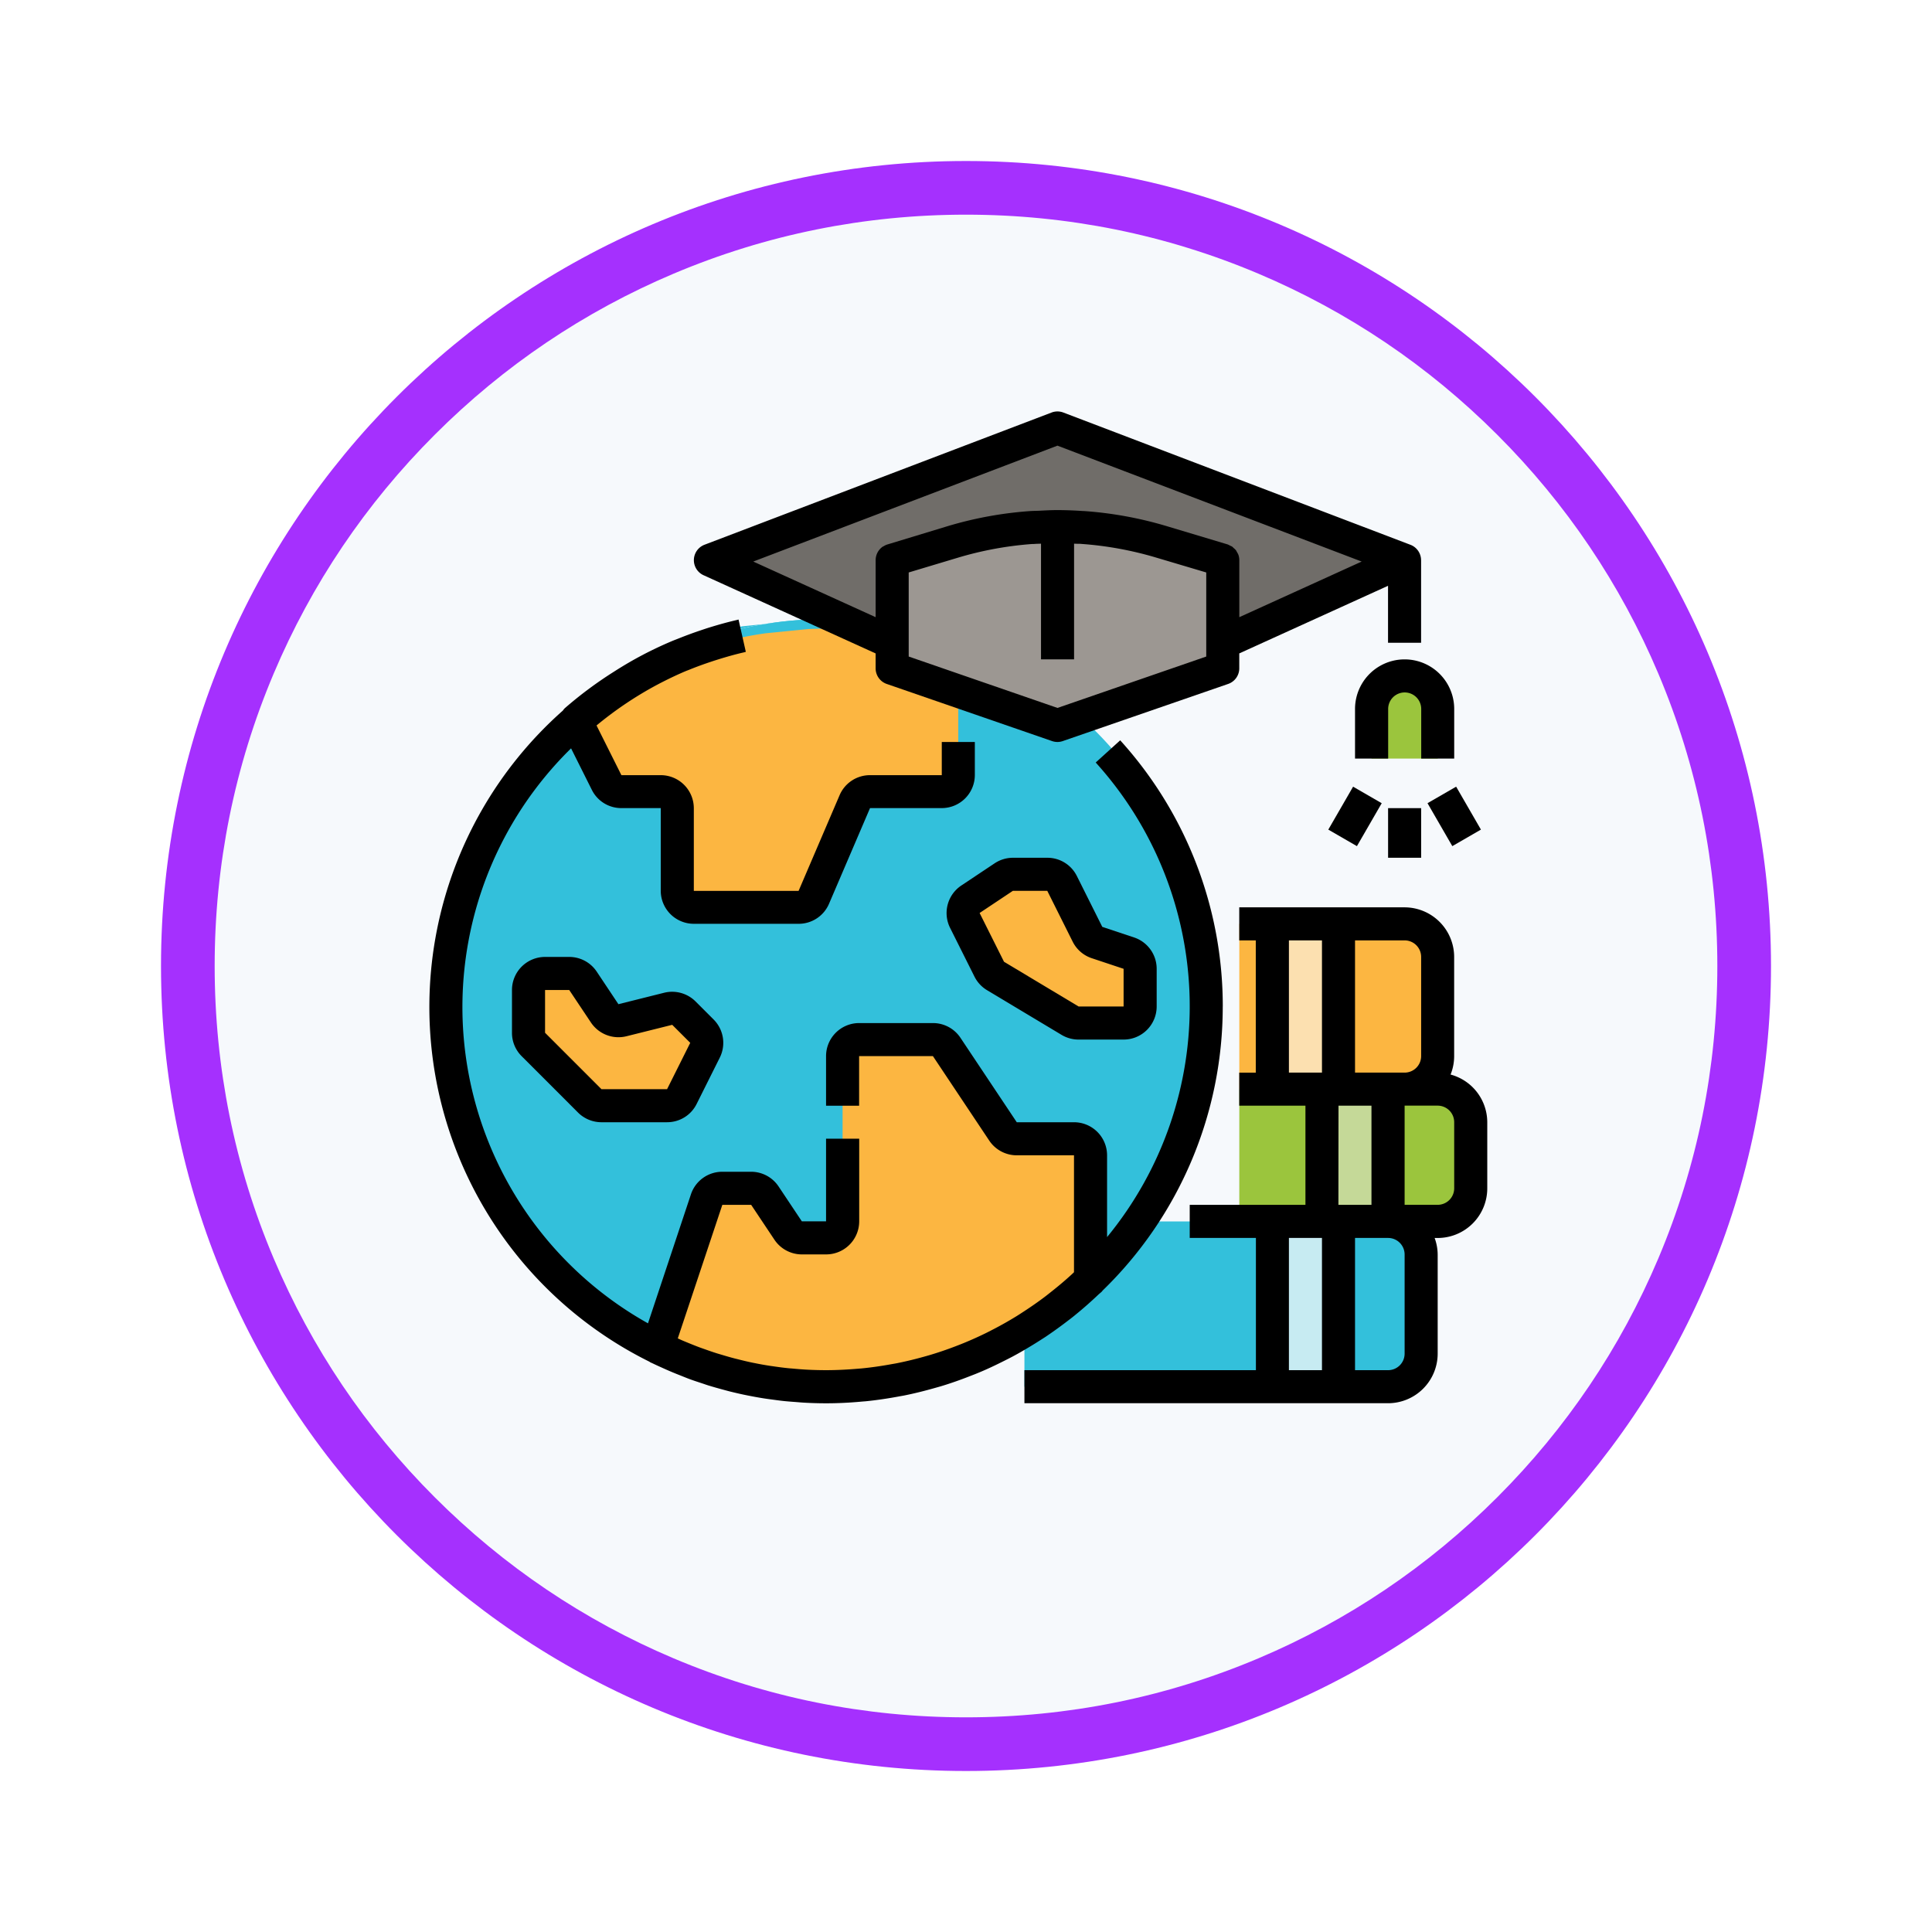<svg xmlns="http://www.w3.org/2000/svg" xmlns:xlink="http://www.w3.org/1999/xlink" width="108" height="108" viewBox="0 0 108 108">
  <defs>
    <filter id="Trazado_982547" x="0" y="0" width="108" height="108" filterUnits="userSpaceOnUse">
      <feOffset dy="3" input="SourceAlpha"/>
      <feGaussianBlur stdDeviation="3" result="blur"/>
      <feFlood flood-opacity="0.161"/>
      <feComposite operator="in" in2="blur"/>
      <feComposite in="SourceGraphic"/>
    </filter>
  </defs>
  <g id="Grupo_1149835" data-name="Grupo 1149835" transform="translate(-274 -4859)">
    <g id="Grupo_1149673" data-name="Grupo 1149673" transform="translate(-52 -2821)">
      <g id="Grupo_1148532" data-name="Grupo 1148532" transform="translate(51 4253)">
        <g id="Grupo_1147065" data-name="Grupo 1147065" transform="translate(-341 -556)">
          <g transform="matrix(1, 0, 0, 1, 616, 3983)" filter="url(#Trazado_982547)">
            <g id="Trazado_982547-2" data-name="Trazado 982547" transform="translate(9 6)" fill="#f6f9fc">
              <path d="M 45 88.5 C 39.127 88.5 33.43 87.35 28.068 85.082 C 22.889 82.891 18.236 79.755 14.241 75.759 C 10.245 71.764 7.109 67.111 4.918 61.932 C 2.65 56.57 1.5 50.873 1.5 45 C 1.5 39.127 2.65 33.43 4.918 28.068 C 7.109 22.889 10.245 18.236 14.241 14.241 C 18.236 10.245 22.889 7.109 28.068 4.918 C 33.43 2.65 39.127 1.5 45 1.5 C 50.873 1.5 56.57 2.65 61.932 4.918 C 67.111 7.109 71.764 10.245 75.759 14.241 C 79.755 18.236 82.891 22.889 85.082 28.068 C 87.35 33.43 88.5 39.127 88.5 45 C 88.5 50.873 87.35 56.57 85.082 61.932 C 82.891 67.111 79.755 71.764 75.759 75.759 C 71.764 79.755 67.111 82.891 61.932 85.082 C 56.57 87.35 50.873 88.5 45 88.5 Z" stroke="none"/>
              <path d="M 45 3 C 39.329 3 33.829 4.11 28.653 6.299 C 23.652 8.415 19.16 11.443 15.302 15.302 C 11.443 19.16 8.415 23.652 6.299 28.653 C 4.11 33.829 3 39.329 3 45 C 3 50.671 4.11 56.171 6.299 61.347 C 8.415 66.348 11.443 70.84 15.302 74.698 C 19.16 78.557 23.652 81.585 28.653 83.701 C 33.829 85.89 39.329 87 45 87 C 50.671 87 56.171 85.89 61.347 83.701 C 66.348 81.585 70.84 78.557 74.698 74.698 C 78.557 70.84 81.585 66.348 83.701 61.347 C 85.89 56.171 87 50.671 87 45 C 87 39.329 85.89 33.829 83.701 28.653 C 81.585 23.652 78.557 19.16 74.698 15.302 C 70.84 11.443 66.348 8.415 61.347 6.299 C 56.171 4.11 50.671 3 45 3 M 45 0 C 69.853 0 90 20.147 90 45 C 90 69.853 69.853 90 45 90 C 20.147 90 0 69.853 0 45 C 0 20.147 20.147 0 45 0 Z" stroke="none" fill="#a530fe"/>
            </g>
          </g>
        </g>
      </g>
    </g>
    <g id="educacion-en-linea" transform="translate(298 4882.001)">
      <path id="Trazado_984494" data-name="Trazado 984494" d="M288,401.233h20.329a1.847,1.847,0,0,0,1.848-1.848V393.84a1.848,1.848,0,0,0-1.848-1.848H288Zm0,0" transform="translate(-254.734 -346.715)" fill="#33c0db"/>
      <path id="Trazado_984495" data-name="Trazado 984495" d="M50.506,121.741a21.253,21.253,0,1,0-42.506,0c0,.069.008.134.009.2s-.009.134-.009.2a21.253,21.253,0,0,0,42.506,0c0-.068-.009-.134-.009-.2S50.506,121.81,50.506,121.741Zm0,0" transform="translate(-7.076 -88.882)" fill="#33c0db"/>
      <path id="Trazado_984496" data-name="Trazado 984496" d="M120.72,309.536v4.62a.924.924,0,0,1-.924.924h-1.354a.924.924,0,0,1-.769-.411l-1.3-1.949a.924.924,0,0,0-.769-.412h-1.611a.925.925,0,0,0-.877.632l-2.75,8.251a21.244,21.244,0,0,0,24.214-3.787V310.46a.925.925,0,0,0-.924-.924h-3.2a.924.924,0,0,1-.769-.411l-3.148-4.721a.924.924,0,0,0-.769-.412h-4.126a.925.925,0,0,0-.924.924v2.772" transform="translate(-97.619 -268.88)" fill="#fcb641"/>
      <path id="Trazado_984497" data-name="Trazado 984497" d="M162.8,100.958l2.377-.244A21.205,21.205,0,0,0,162.8,100.958Zm0,0" transform="translate(-143.997 -89.082)" fill="#33c0db"/>
      <path id="Trazado_984498" data-name="Trazado 984498" d="M95.259,102.959a20.787,20.787,0,0,0-7.329,3.324,21.127,21.127,0,0,1,8.648-3.459Zm0,0" transform="translate(-77.774 -90.948)" fill="#33c0db"/>
      <path id="Trazado_984499" data-name="Trazado 984499" d="M72.533,113.713a.922.922,0,0,0,.826.511h2.2a.925.925,0,0,1,.924.924v4.62a.924.924,0,0,0,.924.924h5.859a.922.922,0,0,0,.849-.56l2.292-5.348a.923.923,0,0,1,.849-.56h4.011a.924.924,0,0,0,.924-.924v-6.908a21.853,21.853,0,0,0-7.392-1.279c-.333,0-.666.009-1,.024l-2.377.236A20.369,20.369,0,0,0,70.8,110.252Zm0,0" transform="translate(-62.623 -92.973)" fill="#fcb641"/>
      <path id="Trazado_984500" data-name="Trazado 984500" d="M44.354,122.333a22.129,22.129,0,0,0-5.734-14.881l-1.369,1.241a20.309,20.309,0,0,1,.635,26.529V130.65a1.85,1.85,0,0,0-1.848-1.848h-3.2l-3.148-4.721a1.845,1.845,0,0,0-1.538-.823H24.025a1.85,1.85,0,0,0-1.848,1.848v2.772h1.848v-2.772h4.126l3.148,4.721a1.845,1.845,0,0,0,1.538.823h3.2v6.536l-.118.113c-.37.341-.754.663-1.146.973-.118.093-.235.188-.355.279-.383.29-.775.562-1.175.823-.141.092-.283.185-.427.274-.4.245-.8.474-1.215.69-.153.08-.307.16-.462.237q-.633.312-1.287.579c-.149.061-.3.119-.448.176-.458.175-.922.335-1.392.475-.128.039-.257.074-.385.11-.5.139-1.007.262-1.519.363-.1.019-.2.035-.295.052-.547.1-1.1.18-1.655.234-.059.006-.118.009-.177.014-.6.051-1.2.083-1.8.083-.352,0-.7-.009-1.053-.027-.278-.014-.554-.038-.83-.063-.066-.007-.134-.009-.2-.016-.318-.032-.633-.074-.946-.121l-.068-.009c-.31-.047-.616-.1-.92-.164l-.085-.016c-.287-.059-.569-.127-.852-.2l-.148-.036c-.254-.066-.505-.139-.756-.215l-.243-.072c-.222-.07-.441-.146-.66-.224-.11-.039-.22-.077-.329-.117-.195-.073-.388-.151-.58-.229-.13-.054-.26-.106-.389-.162-.079-.034-.155-.07-.233-.106l2.49-7.466h1.611l1.3,1.949a1.845,1.845,0,0,0,1.538.823h1.354a1.85,1.85,0,0,0,1.848-1.848v-4.62H22.177v4.62H20.824l-1.3-1.949a1.845,1.845,0,0,0-1.538-.823H16.375a1.844,1.844,0,0,0-1.752,1.263l-2.4,7.21a20.254,20.254,0,0,1-4.3-32.142l1.16,2.318a1.835,1.835,0,0,0,1.653,1.022h2.2v4.62a1.85,1.85,0,0,0,1.848,1.848h5.859a1.845,1.845,0,0,0,1.7-1.12l2.292-5.348h4.011a1.85,1.85,0,0,0,1.848-1.848v-1.848H28.646V109.4H24.634a1.845,1.845,0,0,0-1.7,1.12l-2.292,5.348H14.785v-4.62a1.85,1.85,0,0,0-1.848-1.848h-2.2l-1.39-2.778a20.345,20.345,0,0,1,3.351-2.256c.081-.042.162-.086.244-.128.46-.236.928-.46,1.408-.662.048-.02.1-.037.147-.056.416-.171.841-.325,1.271-.468.154-.052.31-.1.466-.149.444-.137.895-.263,1.352-.368.035-.009.07-.019.106-.027l-.135-.6-.272-1.207c-.03.006-.058.017-.088.024-.515.118-1.024.26-1.529.416-.18.055-.357.116-.534.175-.393.132-.782.276-1.167.43-.14.056-.282.108-.421.167q-.791.335-1.556.732l-.069.037c-.527.276-1.042.578-1.548.9l-.026.017a22.28,22.28,0,0,0-2.777,2.061.851.851,0,0,0-.105.129,22.13,22.13,0,0,0,4.84,36.4c.013.007.021.019.034.026.052.026.1.047.156.072.186.09.374.174.563.259.314.143.63.276.948.4.19.076.379.154.571.225.222.081.446.153.67.227.143.047.286.1.43.141.231.071.465.135.7.2.141.038.282.077.424.113.234.058.469.113.7.163q.225.048.45.091c.229.045.457.086.688.123.171.028.344.051.517.074.213.028.424.058.638.081s.442.04.664.056c.171.013.341.03.513.039.4.022.8.034,1.206.034.691,0,1.373-.036,2.048-.1l.149-.011c.638-.063,1.268-.158,1.889-.274.092-.017.183-.031.273-.049.585-.117,1.16-.262,1.727-.423.129-.037.258-.071.385-.11.532-.162,1.055-.348,1.57-.55.156-.061.313-.12.467-.185.49-.2.968-.429,1.44-.666.167-.084.333-.167.5-.256.46-.247.909-.513,1.35-.79.158-.1.315-.2.47-.3.445-.3.877-.612,1.3-.939.135-.1.27-.208.4-.316.43-.35.846-.719,1.249-1.1.067-.064.141-.118.208-.184.013-.013.018-.031.031-.045a22.107,22.107,0,0,0,6.719-15.88Zm0,0" transform="translate(0 -89.069)"/>
      <path id="Trazado_984501" data-name="Trazado 984501" d="M57.694,275.217l-1.008-1.007a.925.925,0,0,0-.878-.243l-2.557.639a.925.925,0,0,1-.994-.384L51.046,272.4a.921.921,0,0,0-.768-.412H48.924a.925.925,0,0,0-.924.924v2.39a.922.922,0,0,0,.271.653l3.155,3.154a.923.923,0,0,0,.653.271h3.666a.922.922,0,0,0,.826-.511l1.294-2.59a.922.922,0,0,0-.172-1.066Zm0,0" transform="translate(-42.456 -240.576)" fill="#fcb641"/>
      <path id="Trazado_984502" data-name="Trazado 984502" d="M48.67,273.233H45a1.858,1.858,0,0,1-1.307-.541l-3.155-3.155A1.835,1.835,0,0,1,40,268.23v-2.39a1.85,1.85,0,0,1,1.848-1.848H43.2a1.845,1.845,0,0,1,1.538.823l1.212,1.819,2.558-.64a1.855,1.855,0,0,1,1.755.487l1.006,1.006a1.846,1.846,0,0,1,.347,2.134l-1.294,2.59a1.836,1.836,0,0,1-1.653,1.021Zm-6.821-7.392v2.39L45,271.384H48.67l1.295-2.59-1.008-1.007-2.558.639a1.852,1.852,0,0,1-1.985-.768L43.2,265.84Zm0,0" transform="translate(-35.38 -233.5)"/>
      <path id="Trazado_984503" data-name="Trazado 984503" d="M265.263,227.347l-1.421-2.843a.925.925,0,0,0-.827-.511h-1.921a.922.922,0,0,0-.513.156l-1.861,1.24a.924.924,0,0,0-.314,1.182l1.363,2.726a.926.926,0,0,0,.351.379l4.17,2.5a.922.922,0,0,0,.476.132h2.516a.924.924,0,0,0,.924-.924v-2.106a.923.923,0,0,0-.632-.877l-1.777-.592a.923.923,0,0,1-.534-.463Zm0,0" transform="translate(-228.472 -198.12)" fill="#fcb641"/>
      <path id="Trazado_984504" data-name="Trazado 984504" d="M260.205,226.156h-2.516a1.851,1.851,0,0,1-.951-.263l-4.17-2.5a1.852,1.852,0,0,1-.7-.758l-1.364-2.726a1.851,1.851,0,0,1,.629-2.365l1.861-1.24a1.839,1.839,0,0,1,1.025-.311h1.921a1.836,1.836,0,0,1,1.653,1.022l1.42,2.84,0,0,1.777.592a1.847,1.847,0,0,1,1.264,1.754v2.106A1.85,1.85,0,0,1,260.205,226.156Zm-4.267-8.316h-1.921l-1.861,1.24,1.364,2.726,4.169,2.5h2.516V222.2l-1.778-.592a1.839,1.839,0,0,1-1.068-.925h0Zm0,0" transform="translate(-221.395 -191.044)"/>
      <path id="Trazado_984505" data-name="Trazado 984505" d="M224,63.665l9.241,3.192,9.241-3.192V57.617l-3.472-1.033a20.324,20.324,0,0,0-11.684.027L224,57.617Zm0,0" transform="translate(-198.127 -49.302)" fill="#9c9792"/>
      <path id="Trazado_984506" data-name="Trazado 984506" d="M155.405,7.992,136,15.385,146.165,20v-4.62l3.4-1.02a20.331,20.331,0,0,1,11.682,0l3.4,1.02V20l10.165-4.62Zm0,0" transform="translate(-120.291 -7.07)" fill="#706d69"/>
      <path id="Trazado_984507" data-name="Trazado 984507" d="M456,132.612V129.84a1.848,1.848,0,1,1,3.7,0v2.772" transform="translate(-403.329 -113.209)" fill="#9bc53d"/>
      <path id="Trazado_984508" data-name="Trazado 984508" d="M453.544,125.536H451.7v-2.772a.924.924,0,0,0-1.848,0v2.772H448v-2.772a2.772,2.772,0,1,1,5.544,0Zm0,0" transform="translate(-396.253 -106.133)"/>
      <path id="Trazado_984509" data-name="Trazado 984509" d="M464,191.992h1.848v2.772H464Zm0,0" transform="translate(-410.405 -169.817)"/>
      <path id="Trazado_984510" data-name="Trazado 984510" d="M483.086,182.507l1.6-.924,1.386,2.4-1.6.924Zm0,0" transform="translate(-427.287 -160.609)"/>
      <path id="Trazado_984511" data-name="Trazado 984511" d="M435.07,183.987l1.386-2.4,1.6.924-1.386,2.4Zm0,0" transform="translate(-384.817 -160.612)"/>
      <path id="Trazado_984512" data-name="Trazado 984512" d="M168.65,8.315c0-.01,0-.019,0-.028a.922.922,0,0,0-.594-.834L148.654.06a.926.926,0,0,0-.659,0L128.59,7.452a.924.924,0,0,0-.054,1.7l9.624,4.374v.834a.925.925,0,0,0,.623.873l9.241,3.193a.93.93,0,0,0,.3.05.907.907,0,0,0,.3-.051l9.241-3.193a.923.923,0,0,0,.623-.873v-.834l8.316-3.78v3.186h1.848V8.315ZM156.642,13.7l-8.316,2.873L140.009,13.7V9l2.741-.823a19.38,19.38,0,0,1,4.164-.768c.059,0,.118,0,.177-.007.1-.006.209-.006.314-.011l0,6.465h1.848l0-6.465.156.005c.086,0,.172,0,.258.009a19.463,19.463,0,0,1,4.164.76L156.642,9Zm1.848-2.2V8.315a.924.924,0,0,0-.048-.294,1,1,0,0,0-.09-.172.865.865,0,0,0-.046-.086.87.87,0,0,0-.134-.13,1.043,1.043,0,0,0-.075-.073.9.9,0,0,0-.122-.059,1,1,0,0,0-.145-.071l-3.4-1.02a21.319,21.319,0,0,0-4.641-.845l-.042,0c-.473-.031-.947-.051-1.422-.051l-.046,0c-.331,0-.661.02-.991.036-.173.008-.347.007-.519.02a21.251,21.251,0,0,0-4.627.855l-3.291,1-.032.009h0a.9.9,0,0,0-.212.1c-.017.01-.038.015-.054.026a.922.922,0,0,0-.392.754V11.5l-6.842-3.11,17.006-6.479L165.331,8.39Zm0,0" transform="translate(-113.212 0)"/>
      <path id="Trazado_984513" data-name="Trazado 984513" d="M392,247.992h9.241a1.848,1.848,0,0,1,1.848,1.848v5.544a1.847,1.847,0,0,1-1.848,1.848H392Zm0,0" transform="translate(-346.722 -219.348)" fill="#fcb641"/>
      <path id="Trazado_984514" data-name="Trazado 984514" d="M408,391.992h3.7v9.241H408Zm0,0" transform="translate(-360.873 -346.715)" fill="#c7ebf2"/>
      <path id="Trazado_984515" data-name="Trazado 984515" d="M392,327.992h11.089a1.848,1.848,0,0,1,1.848,1.848v3.7a1.847,1.847,0,0,1-1.848,1.848H392Zm0,0" transform="translate(-346.722 -290.108)" fill="#9bc53d"/>
      <path id="Trazado_984516" data-name="Trazado 984516" d="M432,327.992h3.7v7.392H432Zm0,0" transform="translate(-382.101 -290.108)" fill="#c5d998"/>
      <path id="Trazado_984517" data-name="Trazado 984517" d="M408,247.992h3.7v9.241H408Zm0,0" transform="translate(-360.873 -219.348)" fill="#fce0b0"/>
      <path id="Trazado_984518" data-name="Trazado 984518" d="M311.822,249.34a2.756,2.756,0,0,0,.2-1.031v-5.544a2.776,2.776,0,0,0-2.772-2.772h-9.241v1.848h.924v7.392h-.924v1.848h3.7v5.544H297.24v1.848h3.7v7.392H288v1.848h20.329a2.775,2.775,0,0,0,2.772-2.772V259.4a2.737,2.737,0,0,0-.17-.924h.17a2.775,2.775,0,0,0,2.772-2.772V252A2.767,2.767,0,0,0,311.822,249.34Zm-1.645-6.576v5.544a.925.925,0,0,1-.924.924h-2.772V241.84h2.772A.925.925,0,0,1,310.177,242.764Zm-7.392-.924h1.848v7.392h-1.848Zm2.772,9.241H307.4v5.544h-1.848Zm-2.772,14.785v-7.392h1.848v7.392Zm6.468-6.468v5.544a.925.925,0,0,1-.924.924h-1.848v-7.392h1.848A.925.925,0,0,1,309.253,259.4Zm2.772-3.7a.925.925,0,0,1-.924.924h-1.848v-5.544H311.1a.925.925,0,0,1,.924.924Zm0,0" transform="translate(-254.734 -212.273)"/>
    </g>
  </g>
</svg>
